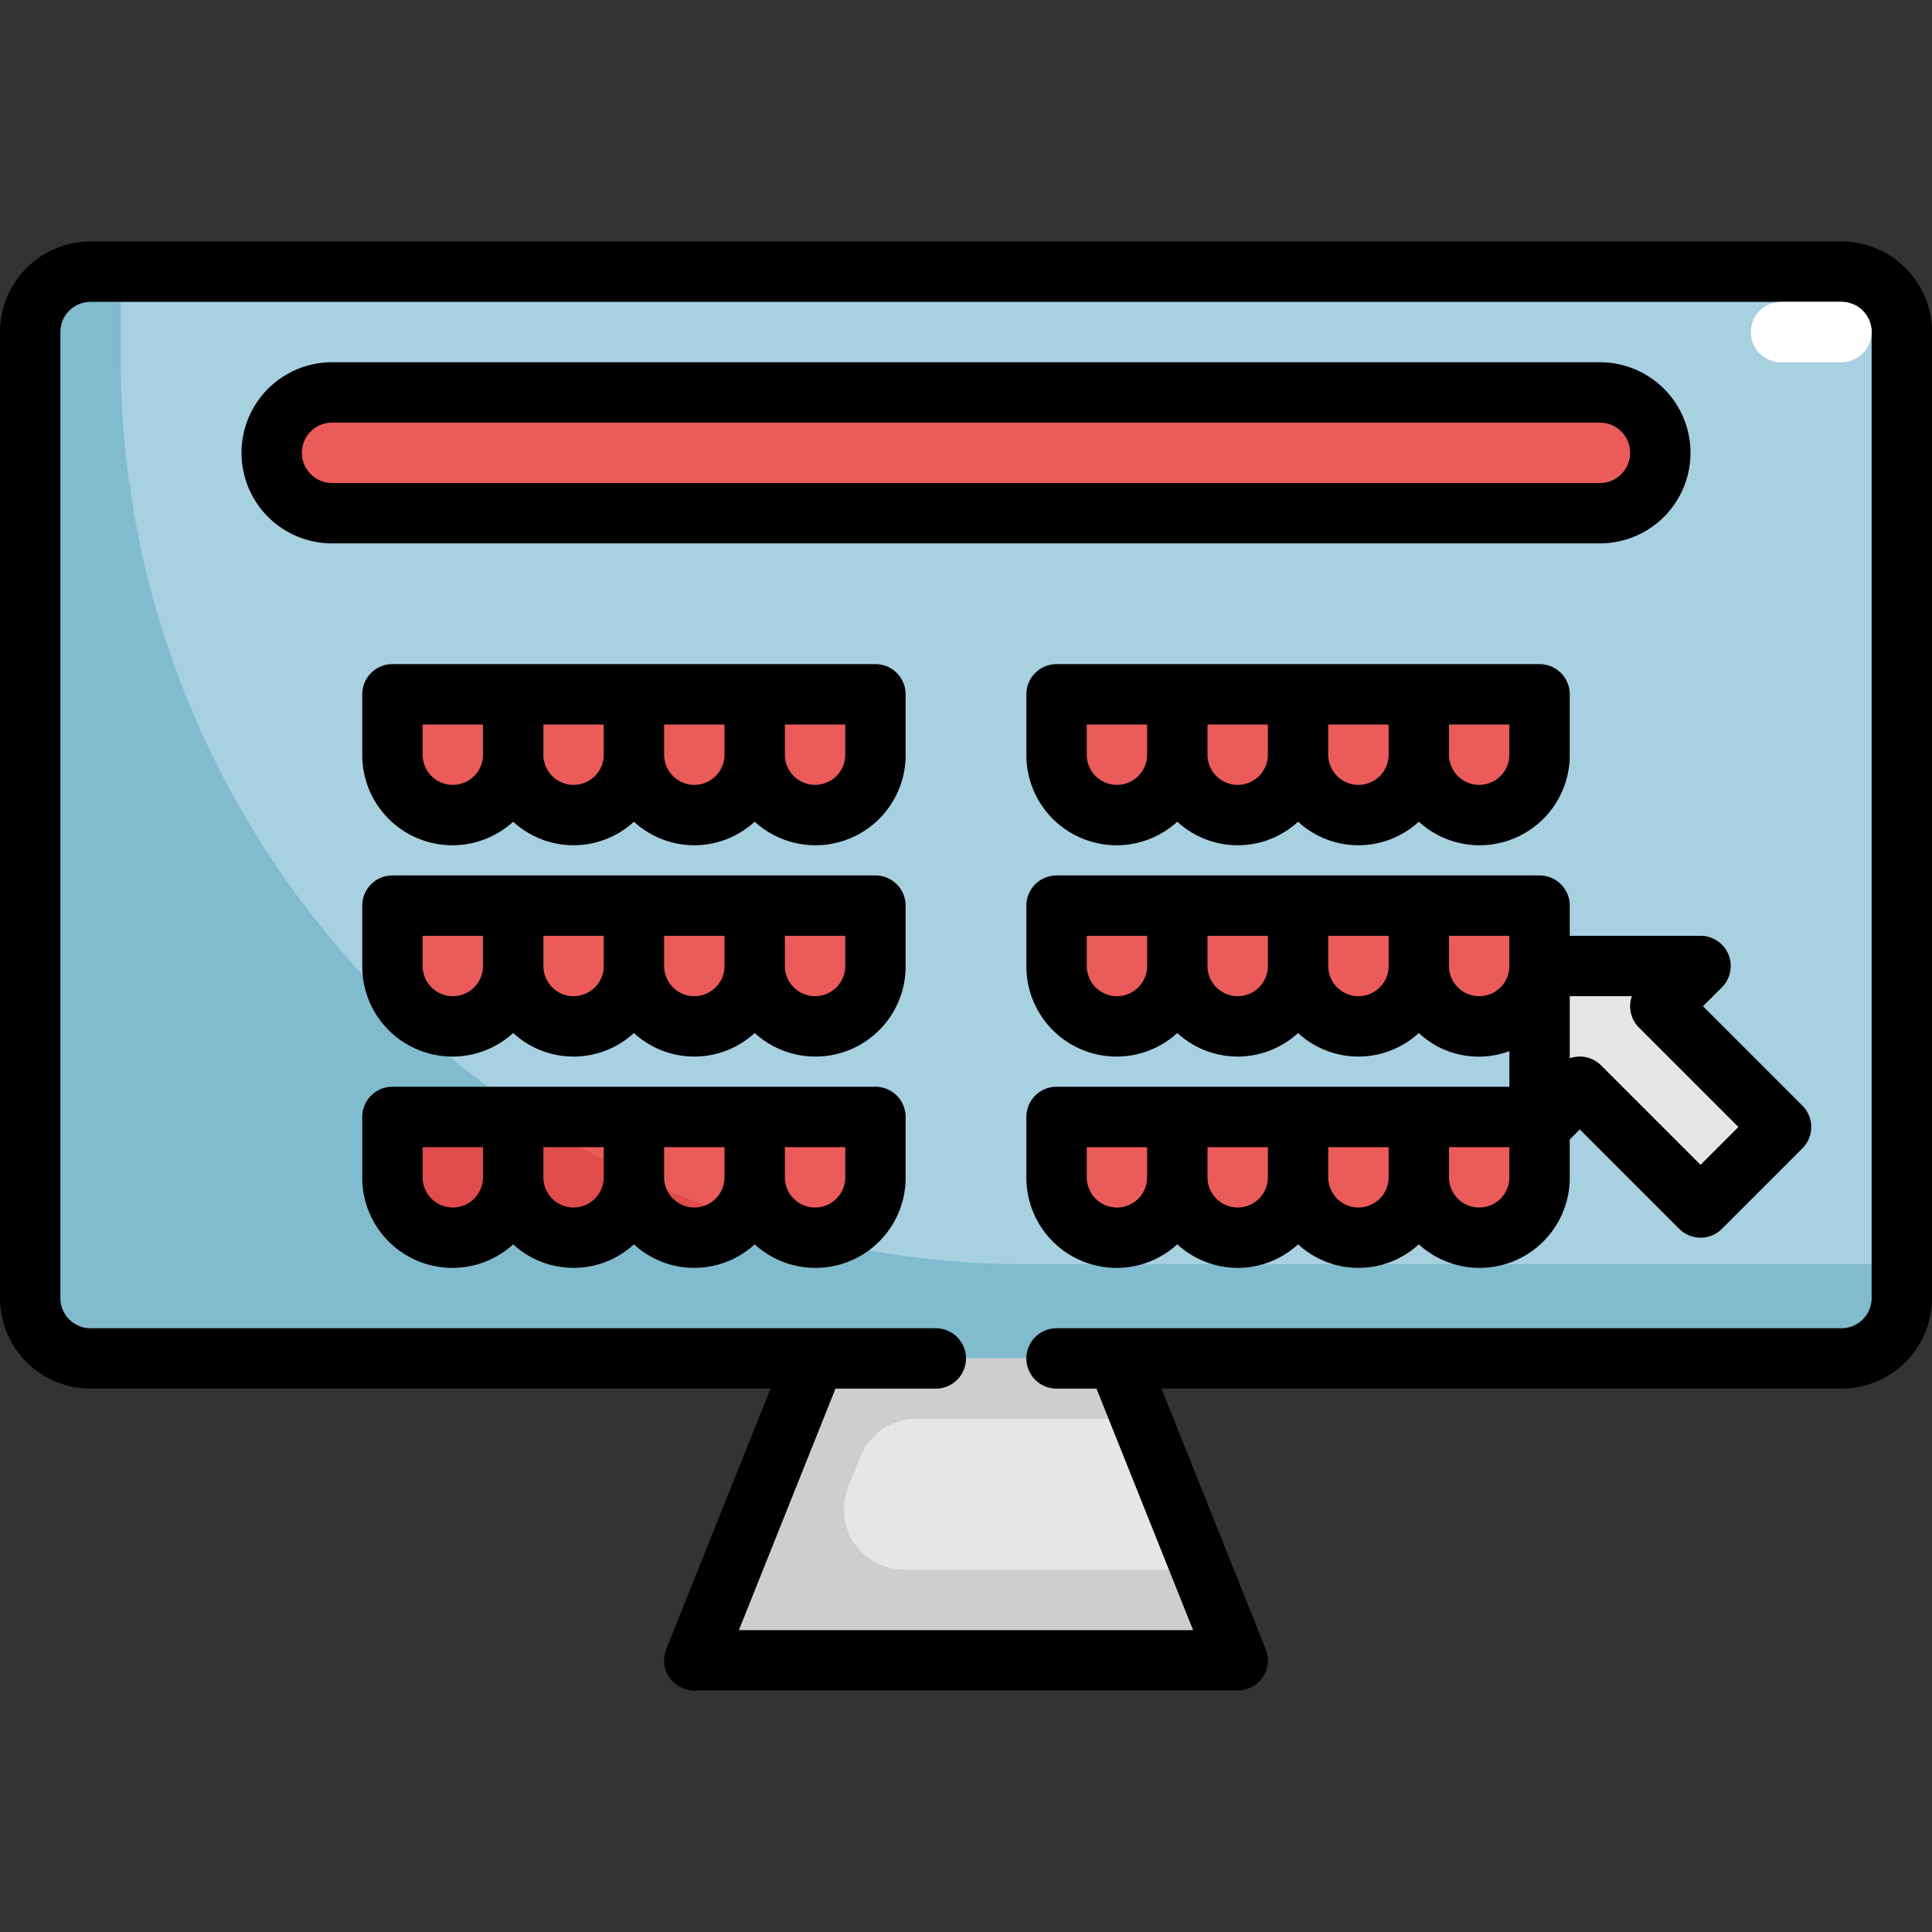<svg xmlns="http://www.w3.org/2000/svg" viewBox="0 0 64 64"><rect x="0" y="0" width="64" height="64" fill="#333333" stroke="none"/><g id="Layer_31" data-name="Layer 31"><rect x="1" y="9" width="62" height="36" rx="2" style="fill:#a7d0e1"/><path d="M34,41.88a30,30,0,0,1-30-30V9H3a2,2,0,0,0-2,2V43a2,2,0,0,0,2,2H61a2,2,0,0,0,2-2V41.88Z" style="fill:#80bbce"/><polygon points="41 55 23 55 27 45 37 45 41 55" style="fill:#e6e6e6"/><path d="M39.8,52H29.954A2,2,0,0,1,28.1,49.257l.4-1A2,2,0,0,1,30.354,47H37.8L37,45H27L23,55H41Z" style="fill:#cecece"/><rect x="9" y="13" width="46" height="4" rx="2" style="fill:#ea5b5a"/><path d="M17,23h4a0,0,0,0,1,0,0v2a2,2,0,0,1-2,2h0a2,2,0,0,1-2-2V23A0,0,0,0,1,17,23Z" style="fill:#ea5b5a"/><path d="M21,23h4a0,0,0,0,1,0,0v2a2,2,0,0,1-2,2h0a2,2,0,0,1-2-2V23A0,0,0,0,1,21,23Z" style="fill:#ea5b5a"/><path d="M25,23h4a0,0,0,0,1,0,0v2a2,2,0,0,1-2,2h0a2,2,0,0,1-2-2V23A0,0,0,0,1,25,23Z" style="fill:#ea5b5a"/><path d="M17,30h4a0,0,0,0,1,0,0v2a2,2,0,0,1-2,2h0a2,2,0,0,1-2-2V30A0,0,0,0,1,17,30Z" style="fill:#ea5b5a"/><path d="M21,30h4a0,0,0,0,1,0,0v2a2,2,0,0,1-2,2h0a2,2,0,0,1-2-2V30A0,0,0,0,1,21,30Z" style="fill:#ea5b5a"/><path d="M25,30h4a0,0,0,0,1,0,0v2a2,2,0,0,1-2,2h0a2,2,0,0,1-2-2V30A0,0,0,0,1,25,30Z" style="fill:#ea5b5a"/><path d="M17,37h4a0,0,0,0,1,0,0v2a2,2,0,0,1-2,2h0a2,2,0,0,1-2-2V37A0,0,0,0,1,17,37Z" style="fill:#ea5b5a"/><path d="M19,41a2,2,0,0,0,2-2v-.075A30.011,30.011,0,0,1,17.606,37H17v2A2,2,0,0,0,19,41Z" style="fill:#e04b4b"/><path d="M13,23h4a0,0,0,0,1,0,0v2a2,2,0,0,1-2,2h0a2,2,0,0,1-2-2V23A0,0,0,0,1,13,23Z" style="fill:#ea5b5a"/><path d="M13,30h4a0,0,0,0,1,0,0v2a2,2,0,0,1-2,2h0a2,2,0,0,1-2-2V30A0,0,0,0,1,13,30Z" style="fill:#ea5b5a"/><path d="M13,37h4a0,0,0,0,1,0,0v2a2,2,0,0,1-2,2h0a2,2,0,0,1-2-2V37A0,0,0,0,1,13,37Z" style="fill:#e04b4b"/><path d="M21,37h4a0,0,0,0,1,0,0v2a2,2,0,0,1-2,2h0a2,2,0,0,1-2-2V37A0,0,0,0,1,21,37Z" style="fill:#ea5b5a"/><path d="M23,41a1.989,1.989,0,0,0,1.484-.67A29.964,29.964,0,0,1,21,38.925V39A2,2,0,0,0,23,41Z" style="fill:#e04b4b"/><path d="M25,37h4a0,0,0,0,1,0,0v2a2,2,0,0,1-2,2h0a2,2,0,0,1-2-2V37A0,0,0,0,1,25,37Z" style="fill:#ea5b5a"/><path d="M39,23h4a0,0,0,0,1,0,0v2a2,2,0,0,1-2,2h0a2,2,0,0,1-2-2V23A0,0,0,0,1,39,23Z" style="fill:#ea5b5a"/><path d="M43,23h4a0,0,0,0,1,0,0v2a2,2,0,0,1-2,2h0a2,2,0,0,1-2-2V23A0,0,0,0,1,43,23Z" style="fill:#ea5b5a"/><path d="M47,23h4a0,0,0,0,1,0,0v2a2,2,0,0,1-2,2h0a2,2,0,0,1-2-2V23A0,0,0,0,1,47,23Z" style="fill:#ea5b5a"/><path d="M39,30h4a0,0,0,0,1,0,0v2a2,2,0,0,1-2,2h0a2,2,0,0,1-2-2V30A0,0,0,0,1,39,30Z" style="fill:#ea5b5a"/><path d="M43,30h4a0,0,0,0,1,0,0v2a2,2,0,0,1-2,2h0a2,2,0,0,1-2-2V30A0,0,0,0,1,43,30Z" style="fill:#ea5b5a"/><path d="M47,30h4a0,0,0,0,1,0,0v2a2,2,0,0,1-2,2h0a2,2,0,0,1-2-2V30A0,0,0,0,1,47,30Z" style="fill:#ea5b5a"/><path d="M39,37h4a0,0,0,0,1,0,0v2a2,2,0,0,1-2,2h0a2,2,0,0,1-2-2V37A0,0,0,0,1,39,37Z" style="fill:#ea5b5a"/><path d="M35,23h4a0,0,0,0,1,0,0v2a2,2,0,0,1-2,2h0a2,2,0,0,1-2-2V23A0,0,0,0,1,35,23Z" style="fill:#ea5b5a"/><path d="M35,30h4a0,0,0,0,1,0,0v2a2,2,0,0,1-2,2h0a2,2,0,0,1-2-2V30A0,0,0,0,1,35,30Z" style="fill:#ea5b5a"/><path d="M35,37h4a0,0,0,0,1,0,0v2a2,2,0,0,1-2,2h0a2,2,0,0,1-2-2V37A0,0,0,0,1,35,37Z" style="fill:#ea5b5a"/><path d="M43,37h4a0,0,0,0,1,0,0v2a2,2,0,0,1-2,2h0a2,2,0,0,1-2-2V37A0,0,0,0,1,43,37Z" style="fill:#ea5b5a"/><path d="M47,37h4a0,0,0,0,1,0,0v2a2,2,0,0,1-2,2h0a2,2,0,0,1-2-2V37A0,0,0,0,1,47,37Z" style="fill:#ea5b5a"/><polygon points="51 32 51 37.333 52.333 36 56.333 40 59 37.333 55 33.333 56.333 32 51 32" style="fill:#e6e6e6"/><path d="M56,15a3,3,0,0,0-3-3H11a3,3,0,0,0,0,6H53A3,3,0,0,0,56,15ZM10,15a1,1,0,0,1,1-1H53a1,1,0,0,1,0,2H11A1,1,0,0,1,10,15Z"/><path d="M29,22H13a1,1,0,0,0-1,1v2a2.987,2.987,0,0,0,5,2.22,2.954,2.954,0,0,0,4,0,2.954,2.954,0,0,0,4,0A2.987,2.987,0,0,0,30,25V23A1,1,0,0,0,29,22ZM15,26a1,1,0,0,1-1-1V24h2v1A1,1,0,0,1,15,26Zm4,0a1,1,0,0,1-1-1V24h2v1A1,1,0,0,1,19,26Zm4,0a1,1,0,0,1-1-1V24h2v1A1,1,0,0,1,23,26Zm5-1a1,1,0,0,1-2,0V24h2Z"/><path d="M29,29H13a1,1,0,0,0-1,1v2a2.987,2.987,0,0,0,5,2.22,2.954,2.954,0,0,0,4,0,2.954,2.954,0,0,0,4,0A2.987,2.987,0,0,0,30,32V30A1,1,0,0,0,29,29ZM15,33a1,1,0,0,1-1-1V31h2v1A1,1,0,0,1,15,33Zm4,0a1,1,0,0,1-1-1V31h2v1A1,1,0,0,1,19,33Zm4,0a1,1,0,0,1-1-1V31h2v1A1,1,0,0,1,23,33Zm5-1a1,1,0,0,1-2,0V31h2Z"/><path d="M29,36H13a1,1,0,0,0-1,1v2a2.987,2.987,0,0,0,5,2.22,2.954,2.954,0,0,0,4,0,2.954,2.954,0,0,0,4,0A2.987,2.987,0,0,0,30,39V37A1,1,0,0,0,29,36ZM15,40a1,1,0,0,1-1-1V38h2v1A1,1,0,0,1,15,40Zm4,0a1,1,0,0,1-1-1V38h2v1A1,1,0,0,1,19,40Zm4,0a1,1,0,0,1-1-1V38h2v1A1,1,0,0,1,23,40Zm5-1a1,1,0,0,1-2,0V38h2Z"/><path d="M35,22a1,1,0,0,0-1,1v2a2.987,2.987,0,0,0,5,2.22,2.954,2.954,0,0,0,4,0,2.954,2.954,0,0,0,4,0A2.987,2.987,0,0,0,52,25V23a1,1,0,0,0-1-1Zm2,4a1,1,0,0,1-1-1V24h2v1A1,1,0,0,1,37,26Zm4,0a1,1,0,0,1-1-1V24h2v1A1,1,0,0,1,41,26Zm4,0a1,1,0,0,1-1-1V24h2v1A1,1,0,0,1,45,26Zm5-1a1,1,0,0,1-2,0V24h2Z"/><path d="M56.414,33.333l.626-.626A1,1,0,0,0,56.333,31H52V30a1,1,0,0,0-1-1H35a1,1,0,0,0-1,1v2a2.987,2.987,0,0,0,5,2.22,2.954,2.954,0,0,0,4,0,2.954,2.954,0,0,0,4,0,2.908,2.908,0,0,0,3,.6V36H35a1,1,0,0,0-1,1v2a2.987,2.987,0,0,0,5,2.22,2.954,2.954,0,0,0,4,0,2.954,2.954,0,0,0,4,0A2.987,2.987,0,0,0,52,39V37.747l.333-.333,3.293,3.293a1,1,0,0,0,1.414,0l2.667-2.667a1,1,0,0,0,0-1.414ZM37,33a1,1,0,0,1-1-1V31h2v1A1,1,0,0,1,37,33Zm4,0a1,1,0,0,1-1-1V31h2v1A1,1,0,0,1,41,33Zm4,0a1,1,0,0,1-1-1V31h2v1A1,1,0,0,1,45,33Zm4,0a1,1,0,0,1-1-1V31h2v1A1,1,0,0,1,49,33ZM37,40a1,1,0,0,1-1-1V38h2v1A1,1,0,0,1,37,40Zm4,0a1,1,0,0,1-1-1V38h2v1A1,1,0,0,1,41,40Zm4,0a1,1,0,0,1-1-1V38h2v1A1,1,0,0,1,45,40Zm5-1a1,1,0,0,1-2,0V38h2Zm6.333-.414L53.04,35.293A1,1,0,0,0,52,35.057V33h2.057a1,1,0,0,0,.236,1.04l3.293,3.293Z"/><path d="M61,8H3a3,3,0,0,0-3,3V43a3,3,0,0,0,3,3H25.523l-3.452,8.629A1,1,0,0,0,23,56H41a1,1,0,0,0,.929-1.371L38.477,46H61a3,3,0,0,0,3-3V11A3,3,0,0,0,61,8Zm1,35a1,1,0,0,1-1,1H35a1,1,0,0,0,0,2h1.323l3.2,8H24.477l3.2-8H31a1,1,0,0,0,0-2H3a1,1,0,0,1-1-1V11a1,1,0,0,1,1-1H61a1,1,0,0,1,1,1Z"/><path d="M61,12H59a1,1,0,0,1,0-2h2a1,1,0,0,1,0,2Z" style="fill:#fff"/></g></svg>
